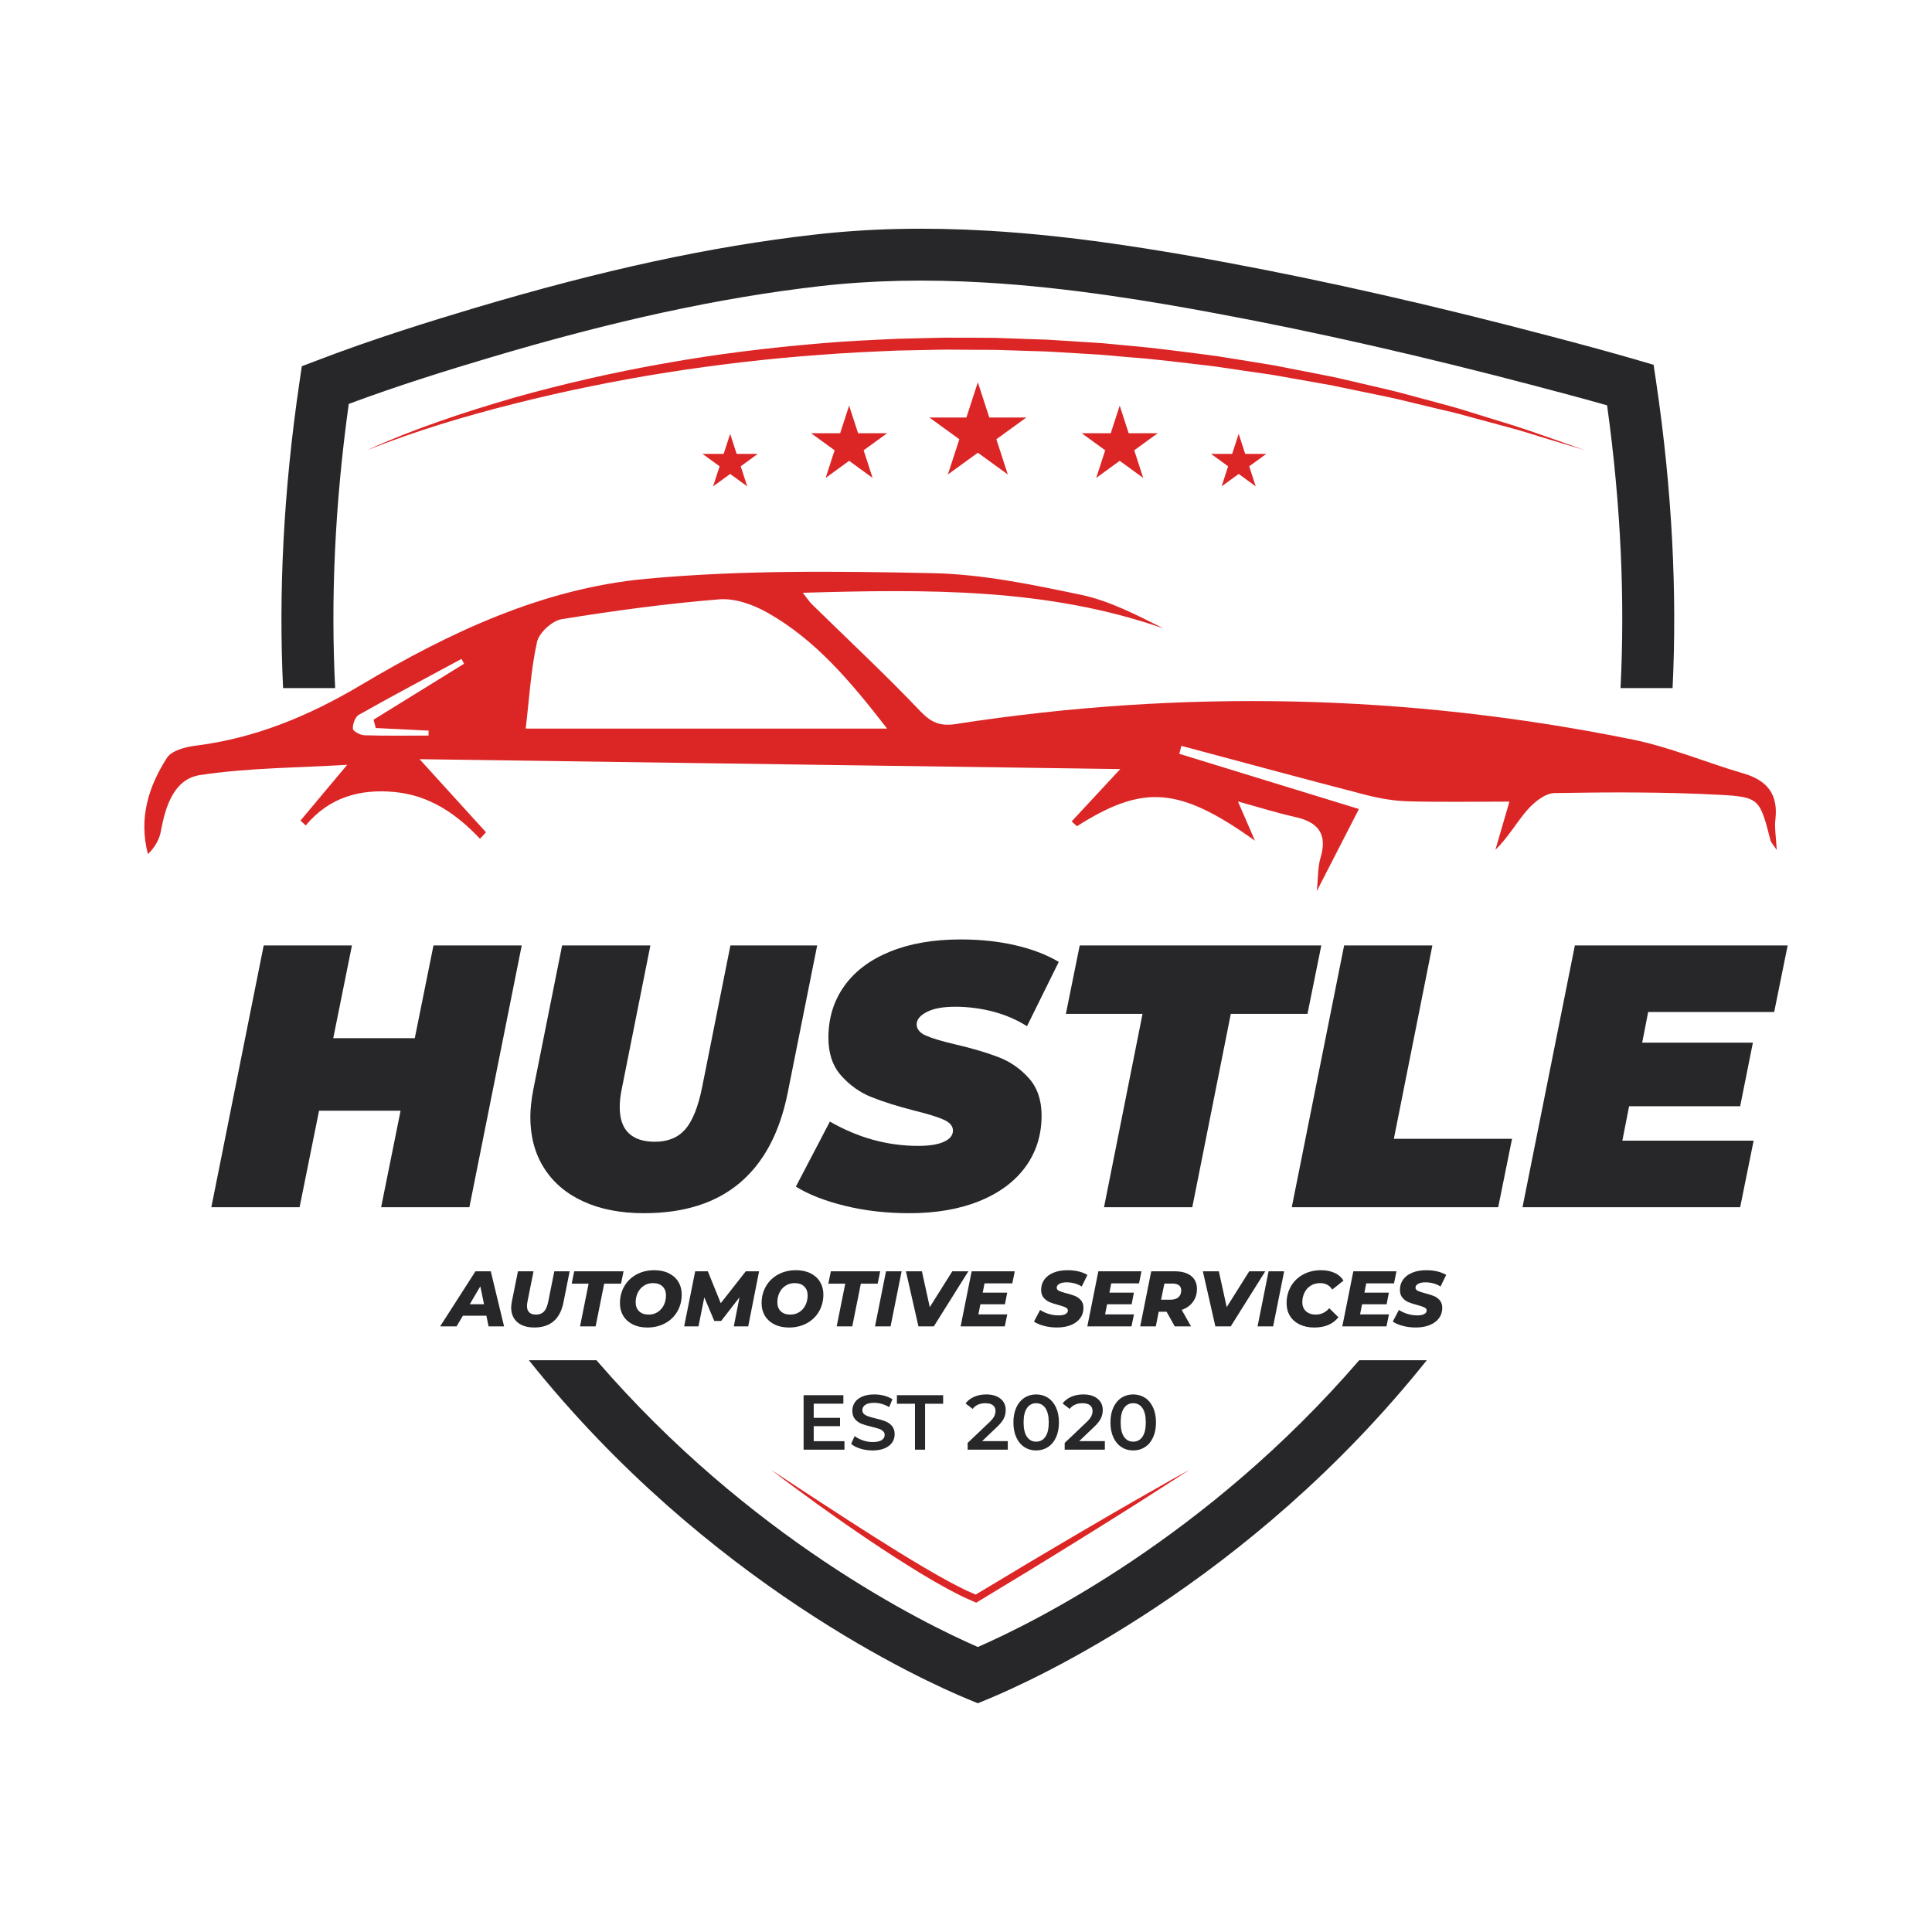 <svg width="100" height="100" viewBox="0 0 100 100" fill="none" xmlns="http://www.w3.org/2000/svg">
<mask id="mask0_108_189" style="mask-type:luminance" maskUnits="userSpaceOnUse" x="0" y="0" width="100" height="100">
<path d="M0 1.52588e-05H100V100H0V1.52588e-05Z" fill="white"/>
</mask>
<g mask="url(#mask0_108_189)">
<path d="M50.613 85.248C47.793 84.019 38.807 79.608 30.872 70.404H27.374C36.619 81.981 47.86 87.023 50.102 87.95L50.613 88.161L51.123 87.95C53.365 87.023 64.607 81.981 73.851 70.404H70.354C62.418 79.605 53.429 84.019 50.613 85.248ZM85.717 19.731L85.59 18.882L84.764 18.64C83.233 18.194 81.679 17.777 80.222 17.395C74.21 15.81 68.742 14.568 63.506 13.591C61.821 13.276 59.864 12.934 57.766 12.632C55.665 12.329 53.419 12.074 51.153 11.943C47.924 11.755 44.97 11.819 42.12 12.148C36.793 12.756 31.214 13.964 24.558 15.945C22.292 16.623 19.308 17.542 16.357 18.677L15.622 18.956L15.508 19.731C14.662 25.451 14.417 30.738 14.652 35.615H17.348C17.119 31.09 17.317 26.193 18.052 20.906C20.677 19.929 23.292 19.123 25.323 18.519C31.825 16.582 37.26 15.408 42.426 14.813C45.118 14.505 47.921 14.444 50.995 14.625C55.379 14.88 59.719 15.619 63.013 16.233C68.185 17.197 73.59 18.425 79.541 19.993C80.713 20.302 81.951 20.631 83.183 20.98C83.912 26.24 84.106 31.11 83.878 35.615H86.573C86.808 30.738 86.563 25.451 85.717 19.731Z" fill="#27272A"/>
<path d="M25.053 67.506L24.861 66.581L24.316 67.506H25.053ZM25.175 68.1H23.961L23.631 68.654H22.78L24.609 65.803H25.403L26.091 68.654H25.289L25.175 68.1Z" fill="#27272A"/>
<path d="M27.012 68.587C26.833 68.504 26.696 68.385 26.601 68.231C26.506 68.076 26.458 67.894 26.458 67.685C26.458 67.598 26.469 67.498 26.491 67.383L26.809 65.803H27.615L27.302 67.371C27.285 67.453 27.277 67.528 27.277 67.595C27.277 67.894 27.434 68.043 27.75 68.043C27.921 68.043 28.056 67.991 28.155 67.887C28.254 67.782 28.328 67.61 28.377 67.371L28.691 65.803H29.485L29.163 67.42C28.989 68.281 28.485 68.711 27.652 68.711C27.405 68.711 27.192 68.67 27.012 68.587Z" fill="#27272A"/>
<path d="M30.466 66.442H29.591L29.721 65.803H32.275L32.145 66.442H31.273L30.829 68.654H30.023L30.466 66.442Z" fill="#27272A"/>
<path d="M34.047 67.909C34.183 67.82 34.287 67.699 34.361 67.549C34.434 67.398 34.471 67.231 34.471 67.049C34.471 66.857 34.412 66.703 34.294 66.587C34.175 66.472 34.01 66.414 33.798 66.414C33.619 66.414 33.462 66.459 33.326 66.549C33.19 66.638 33.086 66.758 33.012 66.909C32.939 67.06 32.902 67.226 32.902 67.408C32.902 67.601 32.961 67.755 33.08 67.87C33.198 67.986 33.363 68.043 33.575 68.043C33.754 68.043 33.911 67.999 34.047 67.909ZM32.754 68.553C32.541 68.447 32.376 68.299 32.261 68.109C32.145 67.918 32.088 67.701 32.088 67.457C32.088 67.131 32.163 66.838 32.314 66.577C32.465 66.316 32.675 66.113 32.945 65.966C33.215 65.819 33.523 65.746 33.868 65.746C34.156 65.746 34.406 65.799 34.619 65.905C34.833 66.011 34.997 66.159 35.112 66.349C35.228 66.539 35.285 66.756 35.285 67.001C35.285 67.326 35.21 67.62 35.059 67.88C34.909 68.141 34.698 68.345 34.428 68.492C34.158 68.638 33.85 68.712 33.505 68.712C33.217 68.712 32.967 68.659 32.754 68.553Z" fill="#27272A"/>
<path d="M39.29 65.803L38.727 68.654H37.982L38.275 67.151L37.326 68.373H36.972L36.455 67.151L36.153 68.654H35.412L35.982 65.803H36.638L37.306 67.453L38.601 65.803H39.29Z" fill="#27272A"/>
<path d="M41.379 67.909C41.515 67.82 41.62 67.699 41.693 67.549C41.766 67.398 41.803 67.231 41.803 67.049C41.803 66.857 41.744 66.703 41.626 66.587C41.508 66.472 41.343 66.414 41.131 66.414C40.952 66.414 40.794 66.459 40.658 66.549C40.522 66.638 40.418 66.758 40.345 66.909C40.271 67.06 40.235 67.226 40.235 67.408C40.235 67.601 40.294 67.755 40.412 67.87C40.53 67.986 40.695 68.043 40.907 68.043C41.086 68.043 41.243 67.999 41.379 67.909ZM40.086 68.553C39.873 68.447 39.709 68.299 39.593 68.109C39.478 67.918 39.42 67.701 39.42 67.457C39.42 67.131 39.495 66.838 39.646 66.577C39.797 66.316 40.007 66.113 40.277 65.966C40.548 65.819 40.855 65.746 41.2 65.746C41.488 65.746 41.738 65.799 41.952 65.905C42.165 66.011 42.329 66.159 42.444 66.349C42.56 66.539 42.618 66.756 42.618 67.001C42.618 67.326 42.542 67.62 42.392 67.88C42.241 68.141 42.03 68.345 41.76 68.492C41.49 68.638 41.182 68.712 40.837 68.712C40.55 68.712 40.299 68.659 40.086 68.553Z" fill="#27272A"/>
<path d="M43.75 66.442H42.874L43.005 65.803H45.559L45.428 66.442H44.557L44.113 68.654H43.306L43.75 66.442Z" fill="#27272A"/>
<path d="M45.86 65.803H46.667L46.096 68.654H45.29L45.86 65.803Z" fill="#27272A"/>
<path d="M50.121 65.803L48.333 68.654H47.538L46.891 65.803H47.718L48.125 67.656L49.29 65.803H50.121Z" fill="#27272A"/>
<path d="M50.96 66.426L50.866 66.907H52.133L52.015 67.51H50.744L50.642 68.031H52.137L52.007 68.654H49.722L50.292 65.803H52.524L52.398 66.426H50.96Z" fill="#27272A"/>
<path d="M54.035 68.626C53.824 68.569 53.651 68.496 53.518 68.406L53.836 67.803C53.98 67.895 54.133 67.966 54.296 68.013C54.459 68.06 54.622 68.084 54.785 68.084C54.94 68.084 55.06 68.062 55.145 68.017C55.231 67.972 55.274 67.91 55.274 67.832C55.274 67.764 55.235 67.711 55.158 67.673C55.08 67.635 54.96 67.594 54.797 67.55C54.612 67.502 54.459 67.452 54.337 67.402C54.215 67.352 54.109 67.275 54.021 67.172C53.933 67.069 53.889 66.933 53.889 66.764C53.889 66.561 53.944 66.382 54.056 66.229C54.167 66.075 54.326 65.957 54.532 65.872C54.739 65.788 54.98 65.746 55.257 65.746C55.461 65.746 55.651 65.767 55.828 65.809C56.004 65.851 56.156 65.912 56.284 65.99L55.991 66.589C55.879 66.519 55.756 66.465 55.622 66.428C55.488 66.392 55.35 66.373 55.209 66.373C55.048 66.373 54.923 66.399 54.832 66.451C54.741 66.502 54.695 66.569 54.695 66.65C54.695 66.721 54.735 66.775 54.813 66.813C54.892 66.851 55.014 66.892 55.18 66.935C55.365 66.982 55.517 67.029 55.638 67.078C55.759 67.127 55.863 67.202 55.95 67.302C56.037 67.403 56.08 67.534 56.08 67.697C56.08 67.898 56.024 68.075 55.911 68.229C55.799 68.382 55.638 68.501 55.431 68.585C55.223 68.669 54.982 68.711 54.707 68.711C54.471 68.711 54.247 68.683 54.035 68.626Z" fill="#27272A"/>
<path d="M57.518 66.426L57.424 66.907H58.691L58.573 67.51H57.302L57.2 68.031H58.695L58.565 68.654H56.28L56.85 65.803H59.082L58.956 66.426H57.518Z" fill="#27272A"/>
<path d="M61.021 66.526C60.943 66.468 60.833 66.438 60.691 66.438H60.268L60.097 67.273H60.577C60.757 67.273 60.895 67.231 60.993 67.147C61.09 67.063 61.139 66.944 61.139 66.789C61.139 66.672 61.1 66.584 61.021 66.526ZM61.746 67.385C61.608 67.574 61.414 67.712 61.164 67.799L61.649 68.654H60.805L60.382 67.897H59.974L59.824 68.654H59.017L59.587 65.803H60.805C61.169 65.803 61.452 65.883 61.653 66.043C61.854 66.204 61.954 66.426 61.954 66.711C61.954 66.972 61.885 67.197 61.746 67.385Z" fill="#27272A"/>
<path d="M65.49 65.803L63.702 68.654H62.907L62.26 65.803H63.087L63.494 67.656L64.659 65.803H65.49Z" fill="#27272A"/>
<path d="M65.661 65.803H66.468L65.897 68.654H65.091L65.661 65.803Z" fill="#27272A"/>
<path d="M67.27 68.555C67.053 68.45 66.886 68.303 66.769 68.113C66.652 67.923 66.594 67.704 66.594 67.457C66.594 67.131 66.669 66.838 66.82 66.577C66.971 66.316 67.182 66.113 67.453 65.966C67.725 65.819 68.034 65.746 68.382 65.746C68.645 65.746 68.879 65.793 69.083 65.886C69.286 65.98 69.438 66.113 69.539 66.284L68.956 66.748C68.818 66.525 68.609 66.414 68.329 66.414C68.147 66.414 67.987 66.457 67.848 66.542C67.71 66.628 67.602 66.746 67.525 66.897C67.447 67.048 67.408 67.217 67.408 67.404C67.408 67.597 67.471 67.752 67.596 67.868C67.721 67.985 67.891 68.043 68.105 68.043C68.376 68.043 68.609 67.933 68.802 67.714L69.278 68.182C69.123 68.369 68.943 68.504 68.736 68.587C68.53 68.67 68.294 68.712 68.028 68.712C67.74 68.712 67.487 68.659 67.27 68.555Z" fill="#27272A"/>
<path d="M70.716 66.426L70.622 66.907H71.889L71.771 67.51H70.5L70.398 68.031H71.893L71.763 68.654H69.478L70.048 65.803H72.28L72.154 66.426H70.716Z" fill="#27272A"/>
<path d="M72.606 68.626C72.394 68.569 72.222 68.496 72.089 68.406L72.407 67.803C72.55 67.895 72.704 67.966 72.867 68.013C73.03 68.06 73.193 68.084 73.356 68.084C73.51 68.084 73.631 68.062 73.716 68.017C73.802 67.972 73.844 67.91 73.844 67.832C73.844 67.764 73.806 67.711 73.728 67.673C73.651 67.635 73.531 67.594 73.368 67.55C73.183 67.502 73.03 67.452 72.908 67.402C72.785 67.352 72.68 67.275 72.592 67.172C72.504 67.069 72.46 66.933 72.46 66.764C72.46 66.561 72.515 66.382 72.626 66.229C72.738 66.075 72.897 65.957 73.103 65.872C73.309 65.788 73.551 65.746 73.828 65.746C74.032 65.746 74.222 65.767 74.398 65.809C74.575 65.851 74.727 65.912 74.855 65.99L74.561 66.589C74.45 66.519 74.327 66.465 74.193 66.428C74.058 66.392 73.921 66.373 73.779 66.373C73.619 66.373 73.493 66.399 73.403 66.451C73.312 66.502 73.266 66.569 73.266 66.65C73.266 66.721 73.305 66.775 73.384 66.813C73.463 66.851 73.585 66.892 73.751 66.935C73.936 66.982 74.088 67.029 74.209 67.078C74.33 67.127 74.434 67.202 74.521 67.302C74.608 67.403 74.651 67.534 74.651 67.697C74.651 67.898 74.595 68.075 74.482 68.229C74.369 68.382 74.209 68.501 74.001 68.585C73.794 68.669 73.552 68.711 73.278 68.711C73.042 68.711 72.818 68.683 72.606 68.626Z" fill="#27272A"/>
<path d="M24.021 34.355C23.977 34.271 23.932 34.188 23.888 34.105C22.112 35.063 20.33 36.008 18.572 36.999C18.383 37.106 18.25 37.48 18.265 37.719C18.273 37.849 18.645 38.05 18.859 38.057C19.965 38.091 21.074 38.073 22.182 38.073C22.182 37.987 22.183 37.902 22.184 37.817C21.272 37.772 20.36 37.727 19.449 37.682C19.411 37.538 19.373 37.395 19.335 37.251C20.897 36.286 22.459 35.32 24.021 34.355ZM27.211 37.713H45.918C44.042 35.294 42.228 33.125 39.718 31.708C38.982 31.293 38.039 30.956 37.226 31.022C34.496 31.243 31.774 31.611 29.07 32.05C28.578 32.13 27.903 32.748 27.797 33.225C27.477 34.667 27.395 36.163 27.211 37.713ZM61.042 39.017C64.149 39.972 67.256 40.927 70.338 41.874C69.641 43.232 68.95 44.578 68.159 46.119C68.23 45.422 68.204 44.887 68.349 44.403C68.721 43.163 68.229 42.552 67.038 42.288C66.111 42.082 65.202 41.794 64.076 41.484C64.403 42.236 64.651 42.806 64.958 43.515C61.03 40.714 59.185 40.583 55.741 42.766C55.651 42.682 55.56 42.598 55.47 42.514C56.282 41.64 57.094 40.766 57.985 39.807C45.949 39.638 33.854 39.467 21.717 39.295C22.988 40.693 24.071 41.885 25.155 43.078C25.052 43.191 24.948 43.303 24.845 43.416C23.627 42.121 22.23 41.167 20.433 40.995C18.627 40.822 17.04 41.267 15.825 42.725C15.735 42.641 15.644 42.557 15.553 42.473C16.318 41.559 17.083 40.646 17.971 39.586C15.432 39.741 12.868 39.738 10.361 40.116C9.009 40.32 8.567 41.716 8.329 43.015C8.249 43.451 8.02 43.861 7.656 44.208C7.17 42.345 7.689 40.709 8.641 39.227C8.879 38.858 9.57 38.665 10.079 38.602C13.203 38.217 15.989 37.059 18.699 35.447C23.245 32.742 28.082 30.465 33.388 29.965C38.321 29.501 43.319 29.564 48.283 29.667C50.85 29.721 53.428 30.257 55.956 30.788C57.438 31.1 58.831 31.832 60.22 32.527C54.197 30.425 47.992 30.496 41.552 30.682C41.794 30.989 41.892 31.147 42.021 31.273C43.899 33.114 45.825 34.909 47.637 36.813C48.205 37.41 48.683 37.598 49.466 37.477C61.191 35.661 72.879 35.918 84.504 38.279C86.455 38.675 88.321 39.474 90.242 40.033C91.475 40.392 92.046 41.113 91.894 42.417C91.842 42.866 91.929 43.331 91.964 43.995C91.783 43.721 91.674 43.62 91.642 43.498C91.084 41.367 91.093 41.249 88.984 41.138C86.147 40.988 83.299 41 80.457 41.049C79.978 41.058 79.41 41.517 79.056 41.92C78.491 42.566 78.071 43.339 77.402 43.984C77.641 43.163 77.88 42.343 78.128 41.491C76.367 41.491 74.622 41.524 72.879 41.475C72.141 41.455 71.392 41.324 70.676 41.139C67.494 40.315 64.322 39.453 61.147 38.605C61.112 38.742 61.077 38.88 61.042 39.017Z" fill="#DC2626"/>
<path d="M27.005 48.935L24.295 62.485H19.727L20.734 57.491H16.514L15.507 62.485H10.939L13.649 48.935H18.217L17.249 53.736H21.469L22.437 48.935H27.005Z" fill="#27272A"/>
<path d="M30.189 62.185C29.305 61.779 28.628 61.201 28.157 60.453C27.685 59.704 27.45 58.827 27.45 57.82C27.45 57.407 27.502 56.93 27.605 56.388L29.095 48.935H33.664L32.193 56.31C32.115 56.672 32.077 57.001 32.077 57.297C32.077 57.904 32.231 58.356 32.541 58.652C32.851 58.949 33.302 59.097 33.896 59.097C34.567 59.097 35.09 58.885 35.464 58.459C35.838 58.033 36.129 57.317 36.335 56.31L37.806 48.935H42.297L40.768 56.581C40.355 58.633 39.529 60.181 38.29 61.227C37.051 62.272 35.399 62.795 33.335 62.795C32.122 62.795 31.073 62.592 30.189 62.185Z" fill="#27272A"/>
<path d="M43.749 62.417C42.716 62.166 41.865 61.834 41.194 61.42L42.955 58.052C44.413 58.891 45.936 59.311 47.524 59.311C48.105 59.311 48.55 59.24 48.859 59.097C49.169 58.956 49.324 58.762 49.324 58.517C49.324 58.285 49.166 58.098 48.85 57.956C48.533 57.814 48.033 57.659 47.349 57.491C46.446 57.259 45.697 57.023 45.104 56.784C44.51 56.546 43.991 56.178 43.546 55.681C43.1 55.184 42.878 54.529 42.878 53.716C42.878 52.697 43.152 51.803 43.701 51.035C44.249 50.267 45.039 49.674 46.072 49.254C47.104 48.835 48.324 48.625 49.731 48.625C50.737 48.625 51.676 48.725 52.547 48.925C53.418 49.126 54.17 49.413 54.802 49.787L53.157 53.116C52.627 52.781 52.044 52.529 51.405 52.361C50.766 52.194 50.111 52.109 49.44 52.109C48.808 52.109 48.317 52.2 47.969 52.38C47.621 52.561 47.446 52.774 47.446 53.019C47.446 53.265 47.604 53.458 47.92 53.6C48.237 53.742 48.756 53.897 49.479 54.065C50.356 54.271 51.095 54.49 51.695 54.723C52.295 54.955 52.815 55.316 53.254 55.807C53.692 56.297 53.912 56.943 53.912 57.743C53.912 58.749 53.634 59.633 53.079 60.395C52.524 61.156 51.73 61.746 50.698 62.166C49.666 62.585 48.453 62.795 47.059 62.795C45.885 62.795 44.781 62.669 43.749 62.417Z" fill="#27272A"/>
<path d="M59.138 52.477H55.17L55.886 48.935H68.391L67.675 52.477H63.706L61.713 62.485H57.144L59.138 52.477Z" fill="#27272A"/>
<path d="M69.572 48.935H74.14L72.146 58.943H78.263L77.547 62.485H66.862L69.572 48.935Z" fill="#27272A"/>
<path d="M85.309 52.38L84.999 53.968H90.729L90.071 57.258H84.322L83.973 59.039H90.768L90.071 62.485H78.805L81.515 48.935H92.529L91.832 52.38H85.309Z" fill="#27272A"/>
<path d="M19.002 23.301C19.608 23.016 20.229 22.759 20.851 22.509L21.791 22.151L22.738 21.81C24.005 21.365 25.288 20.968 26.577 20.592C29.162 19.865 31.785 19.266 34.433 18.802C37.079 18.329 39.75 18.002 42.429 17.776C43.768 17.654 45.112 17.599 46.455 17.535L48.471 17.486C48.807 17.474 49.143 17.477 49.479 17.479L50.488 17.481L51.496 17.488L52.504 17.523L53.512 17.558C53.847 17.572 54.184 17.575 54.519 17.601L56.531 17.729L57.035 17.761L57.536 17.808L58.54 17.904C59.88 18.017 61.211 18.206 62.545 18.373C62.878 18.412 63.21 18.468 63.541 18.521L64.537 18.681L65.531 18.843C65.697 18.871 65.863 18.895 66.028 18.927L66.522 19.024L68.5 19.411L68.994 19.508C69.159 19.542 69.322 19.582 69.486 19.619L70.467 19.847C71.12 20.003 71.776 20.145 72.427 20.312L74.371 20.834L75.342 21.099C75.665 21.192 75.984 21.296 76.305 21.394L78.228 21.988C79.506 22.393 80.765 22.86 82.03 23.301L80.105 22.721L79.144 22.426L78.664 22.278L78.18 22.147L76.241 21.621C75.918 21.535 75.596 21.442 75.271 21.361L74.294 21.13L72.343 20.661C71.691 20.511 71.034 20.386 70.379 20.247L69.397 20.043C69.234 20.009 69.071 19.972 68.906 19.941L68.413 19.854L66.438 19.504L65.944 19.417C65.78 19.388 65.614 19.367 65.448 19.342L64.456 19.199L63.465 19.052C63.134 19.003 62.804 18.951 62.472 18.916C61.144 18.764 59.819 18.59 58.486 18.493L57.488 18.405L56.989 18.361L56.489 18.331L54.488 18.211C54.155 18.186 53.821 18.184 53.487 18.172L52.486 18.14L51.484 18.109L50.483 18.106L49.481 18.099C49.147 18.097 48.813 18.093 48.479 18.103L46.476 18.145C45.141 18.201 43.807 18.259 42.475 18.365C39.81 18.555 37.154 18.868 34.513 19.281C31.873 19.701 29.25 20.233 26.656 20.887C24.062 21.54 21.492 22.308 19.002 23.301Z" fill="#DC2626"/>
<path d="M39.911 76.074C40.786 76.648 41.654 77.231 42.533 77.796C43.408 78.368 44.287 78.934 45.167 79.495C46.05 80.052 46.935 80.605 47.834 81.134L48.509 81.525L49.191 81.902C49.419 82.028 49.652 82.138 49.882 82.256C50.113 82.373 50.351 82.465 50.584 82.571L50.42 82.585L53.186 80.924C54.113 80.378 55.035 79.824 55.965 79.283C56.892 78.738 57.823 78.2 58.755 77.662C59.692 77.134 60.622 76.593 61.566 76.074C60.667 76.667 59.756 77.239 58.851 77.822C57.942 78.396 57.031 78.969 56.117 79.536C55.205 80.107 54.286 80.665 53.37 81.231L50.612 82.905L50.529 82.956L50.447 82.919C50.206 82.808 49.956 82.709 49.721 82.588C49.487 82.466 49.248 82.352 49.018 82.224L48.33 81.838L47.653 81.436C46.759 80.888 45.876 80.324 45.009 79.737C44.14 79.153 43.282 78.554 42.431 77.945C41.586 77.329 40.738 76.716 39.911 76.074Z" fill="#DC2626"/>
<path d="M50.613 19.787L51.206 21.61H53.123L51.572 22.736L52.164 24.559L50.613 23.433L49.062 24.559L49.655 22.736L48.104 21.61H50.021L50.613 19.787Z" fill="#DC2626"/>
<path d="M57.956 20.995L58.42 22.424H59.923L58.708 23.307L59.172 24.737L57.956 23.853L56.74 24.737L57.205 23.307L55.989 22.424H57.492L57.956 20.995Z" fill="#DC2626"/>
<path d="M64.114 22.456L64.451 23.494H65.542L64.659 24.136L64.996 25.174L64.114 24.532L63.231 25.174L63.568 24.136L62.685 23.494H63.776L64.114 22.456Z" fill="#DC2626"/>
<path d="M43.95 20.995L43.486 22.424H41.983L43.199 23.307L42.735 24.737L43.95 23.853L45.166 24.737L44.702 23.307L45.918 22.424H44.415L43.95 20.995Z" fill="#DC2626"/>
<path d="M37.793 22.456L37.456 23.494H36.364L37.247 24.136L36.91 25.174L37.793 24.532L38.676 25.174L38.339 24.136L39.221 23.494H38.13L37.793 22.456Z" fill="#DC2626"/>
<path d="M43.709 74.596V75.035H41.594V72.215H43.653V72.654H42.118V73.387H43.48V73.818H42.118V74.596H43.709Z" fill="#27272A"/>
<path d="M44.537 74.983C44.334 74.921 44.173 74.839 44.055 74.737L44.237 74.33C44.352 74.421 44.494 74.496 44.662 74.553C44.829 74.611 44.998 74.64 45.167 74.64C45.377 74.64 45.533 74.607 45.636 74.539C45.74 74.472 45.791 74.384 45.791 74.273C45.791 74.193 45.763 74.126 45.705 74.074C45.647 74.022 45.574 73.981 45.485 73.951C45.397 73.922 45.276 73.888 45.123 73.851C44.908 73.8 44.734 73.749 44.601 73.698C44.468 73.647 44.354 73.567 44.259 73.458C44.163 73.349 44.116 73.202 44.116 73.017C44.116 72.861 44.158 72.719 44.243 72.592C44.327 72.464 44.455 72.363 44.625 72.288C44.796 72.213 45.005 72.175 45.252 72.175C45.424 72.175 45.593 72.196 45.759 72.239C45.926 72.282 46.069 72.344 46.19 72.425L46.025 72.832C45.901 72.759 45.773 72.704 45.639 72.666C45.504 72.629 45.374 72.61 45.248 72.61C45.041 72.61 44.887 72.645 44.786 72.715C44.686 72.784 44.635 72.877 44.635 72.993C44.635 73.073 44.664 73.139 44.722 73.19C44.78 73.241 44.853 73.281 44.942 73.311C45.03 73.341 45.151 73.374 45.304 73.412C45.514 73.46 45.685 73.51 45.82 73.563C45.954 73.615 46.069 73.695 46.164 73.802C46.259 73.91 46.307 74.055 46.307 74.237C46.307 74.393 46.265 74.534 46.18 74.66C46.096 74.787 45.967 74.887 45.795 74.962C45.624 75.037 45.414 75.075 45.167 75.075C44.95 75.075 44.739 75.044 44.537 74.983Z" fill="#27272A"/>
<path d="M47.359 72.658H46.424V72.215H48.817V72.658H47.882V75.035H47.359V72.658Z" fill="#27272A"/>
<path d="M52.164 74.592V75.035H50.085V74.685L51.205 73.621C51.331 73.5 51.417 73.395 51.461 73.305C51.505 73.215 51.527 73.126 51.527 73.037C51.527 72.905 51.483 72.805 51.394 72.735C51.306 72.665 51.175 72.63 51.004 72.63C50.716 72.63 50.496 72.728 50.343 72.924L49.977 72.642C50.087 72.495 50.235 72.38 50.422 72.298C50.608 72.216 50.817 72.175 51.048 72.175C51.354 72.175 51.598 72.248 51.781 72.393C51.964 72.537 52.055 72.735 52.055 72.985C52.055 73.138 52.023 73.281 51.958 73.416C51.894 73.55 51.77 73.703 51.588 73.875L50.834 74.592H52.164Z" fill="#27272A"/>
<path d="M54.107 74.37C54.224 74.204 54.283 73.956 54.283 73.625C54.283 73.295 54.224 73.046 54.107 72.88C53.991 72.713 53.831 72.63 53.63 72.63C53.431 72.63 53.274 72.713 53.157 72.88C53.04 73.046 52.981 73.295 52.981 73.625C52.981 73.956 53.04 74.204 53.157 74.37C53.274 74.537 53.431 74.62 53.63 74.62C53.831 74.62 53.991 74.537 54.107 74.37ZM53.026 74.904C52.849 74.79 52.709 74.624 52.607 74.405C52.505 74.186 52.454 73.926 52.454 73.625C52.454 73.324 52.505 73.064 52.607 72.846C52.709 72.627 52.849 72.46 53.026 72.346C53.203 72.232 53.404 72.175 53.63 72.175C53.856 72.175 54.058 72.232 54.236 72.346C54.415 72.46 54.555 72.627 54.657 72.846C54.759 73.064 54.81 73.324 54.81 73.625C54.81 73.926 54.759 74.186 54.657 74.405C54.555 74.624 54.415 74.79 54.236 74.904C54.058 75.018 53.856 75.075 53.63 75.075C53.404 75.075 53.203 75.018 53.026 74.904Z" fill="#27272A"/>
<path d="M57.187 74.592V75.035H55.108V74.685L56.228 73.621C56.355 73.5 56.44 73.395 56.484 73.305C56.528 73.215 56.55 73.126 56.55 73.037C56.55 72.905 56.506 72.805 56.418 72.735C56.329 72.665 56.199 72.63 56.027 72.63C55.739 72.63 55.519 72.728 55.366 72.924L55 72.642C55.11 72.495 55.258 72.38 55.445 72.298C55.631 72.216 55.84 72.175 56.071 72.175C56.377 72.175 56.622 72.248 56.804 72.393C56.987 72.537 57.078 72.735 57.078 72.985C57.078 73.138 57.046 73.281 56.981 73.416C56.917 73.55 56.794 73.703 56.611 73.875L55.858 74.592H57.187Z" fill="#27272A"/>
<path d="M59.131 74.37C59.247 74.204 59.306 73.956 59.306 73.625C59.306 73.295 59.247 73.046 59.131 72.88C59.014 72.713 58.855 72.63 58.653 72.63C58.454 72.63 58.297 72.713 58.18 72.88C58.063 73.046 58.005 73.295 58.005 73.625C58.005 73.956 58.063 74.204 58.18 74.37C58.297 74.537 58.454 74.62 58.653 74.62C58.855 74.62 59.014 74.537 59.131 74.37ZM58.049 74.904C57.872 74.79 57.732 74.624 57.63 74.405C57.528 74.186 57.477 73.926 57.477 73.625C57.477 73.324 57.528 73.064 57.63 72.846C57.732 72.627 57.872 72.46 58.049 72.346C58.226 72.232 58.428 72.175 58.653 72.175C58.879 72.175 59.081 72.232 59.26 72.346C59.438 72.46 59.578 72.627 59.68 72.846C59.782 73.064 59.834 73.324 59.834 73.625C59.834 73.926 59.782 74.186 59.68 74.405C59.578 74.624 59.438 74.79 59.26 74.904C59.081 75.018 58.879 75.075 58.653 75.075C58.428 75.075 58.226 75.018 58.049 74.904Z" fill="#27272A"/>
</g>
</svg>
